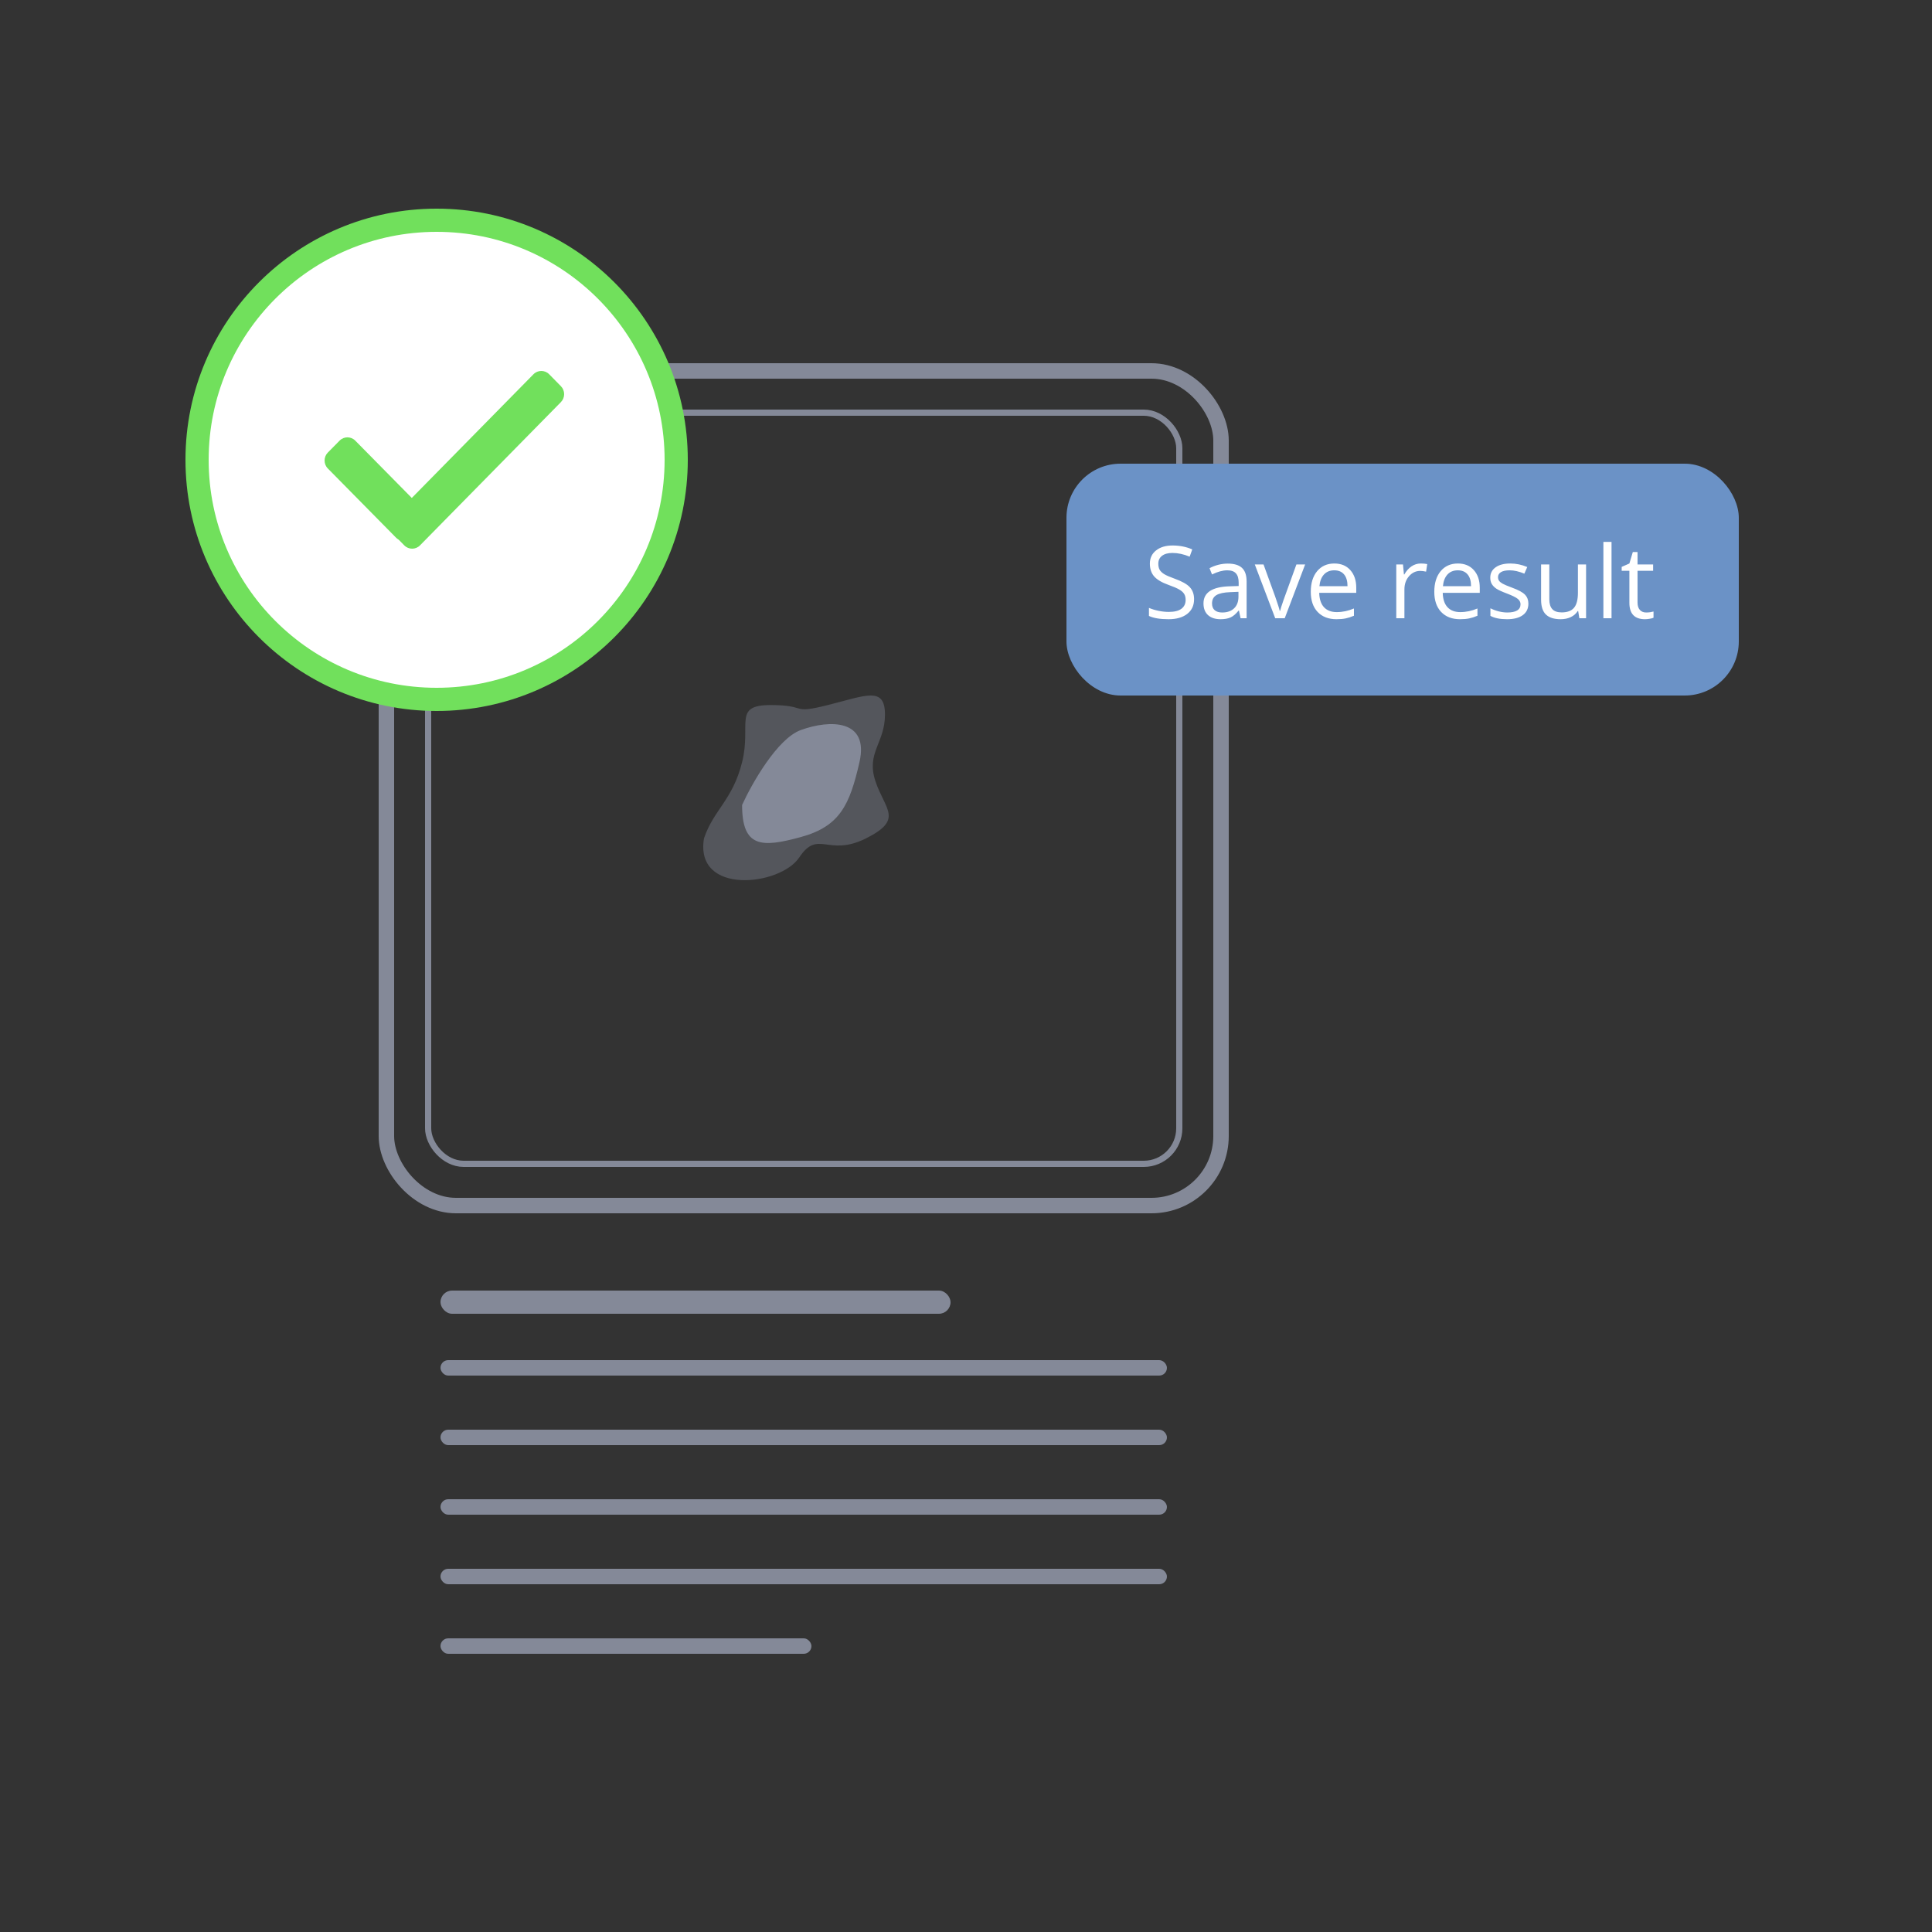 <svg width="250" height="250" viewBox="0 0 250 250" fill="none" xmlns="http://www.w3.org/2000/svg"><rect x="0" y="0" width="250" height="250" fill="#333333" stroke="none"/><path d="M103.621 94.468C100.583 95.576 97.292 101.392 96.026 104.162C96.026 109.701 98.558 109.701 103.621 108.316C108.684 106.932 109.95 104.162 111.216 98.622C112.481 93.083 107.418 93.083 103.621 94.468Z" fill="#848998"></path><path opacity="0.4" d="M96.026 98.629C94.793 103.559 92.328 104.792 91.095 108.49C89.863 115.886 100.956 114.653 103.422 110.955C105.887 107.257 107.12 110.955 112.05 108.49C116.981 106.024 114.516 104.792 113.283 101.094C112.05 97.396 114.516 96.163 114.516 92.465C114.516 88.767 112.05 90 107.12 91.233C102.189 92.465 104.654 91.233 99.724 91.233C94.793 91.233 97.258 93.698 96.026 98.629Z" fill="#848998"></path><rect x="50" y="48" width="108" height="108" rx="9" stroke="#848998" stroke-width="2"></rect><rect x="55.4" y="53.4" width="97.2" height="97.2" rx="4.6" stroke="#848998" stroke-width="0.8"></rect><circle cx="56.5" cy="59.5" r="31" fill="white" stroke="#71E05C" stroke-width="3"></circle><path d="M42.421 60.622C41.86 60.053 41.86 59.13 42.421 58.561L43.941 57.02C44.502 56.45 45.413 56.45 45.974 57.02L54.782 65.951C55.343 66.52 55.343 67.443 54.782 68.012L53.262 69.553C52.7 70.123 51.79 70.123 51.229 69.553L42.421 60.622Z" fill="#71E05C"></path><path d="M69.031 48.428C69.592 47.858 70.501 47.858 71.062 48.428L72.579 49.971C73.14 50.541 73.14 51.465 72.579 52.035L54.346 70.573C53.785 71.142 52.876 71.142 52.316 70.573L50.798 69.029C50.237 68.459 50.237 67.535 50.798 66.965L69.031 48.428Z" fill="#71E05C"></path><rect x="57" y="167" width="66" height="3" rx="1.5" fill="#848998"></rect><rect x="57" y="176" width="94" height="2" rx="1" fill="#848998"></rect><rect x="57" y="185" width="94" height="2" rx="1" fill="#848998"></rect><rect x="57" y="194" width="94" height="2" rx="1" fill="#848998"></rect><rect x="57" y="203" width="94" height="2" rx="1" fill="#848998"></rect><rect x="57" y="212" width="48" height="2" rx="1" fill="#848998"></rect><rect x="138" y="60" width="87" height="30" rx="7" fill="#6B92C6"></rect><path d="M154.513 77.531C154.513 78.347 154.216 78.984 153.624 79.441C153.032 79.898 152.228 80.127 151.212 80.127C150.112 80.127 149.265 79.985 148.673 79.702V78.661C149.054 78.822 149.468 78.948 149.917 79.041C150.366 79.135 150.81 79.181 151.25 79.181C151.969 79.181 152.511 79.046 152.875 78.775C153.239 78.5 153.421 78.119 153.421 77.632C153.421 77.311 153.355 77.048 153.224 76.845C153.097 76.638 152.881 76.447 152.577 76.274C152.276 76.1 151.817 75.904 151.199 75.684C150.336 75.375 149.718 75.009 149.346 74.585C148.978 74.162 148.793 73.61 148.793 72.929C148.793 72.213 149.062 71.644 149.6 71.221C150.137 70.798 150.848 70.586 151.732 70.586C152.655 70.586 153.503 70.756 154.278 71.094L153.941 72.034C153.175 71.712 152.431 71.551 151.707 71.551C151.136 71.551 150.689 71.674 150.368 71.919C150.046 72.165 149.885 72.505 149.885 72.941C149.885 73.263 149.944 73.528 150.063 73.735C150.181 73.938 150.38 74.126 150.66 74.3C150.943 74.469 151.375 74.657 151.955 74.865C152.928 75.212 153.597 75.584 153.96 75.982C154.329 76.38 154.513 76.896 154.513 77.531ZM160.53 80L160.321 79.01H160.27C159.923 79.446 159.576 79.742 159.229 79.898C158.886 80.051 158.457 80.127 157.94 80.127C157.251 80.127 156.709 79.949 156.315 79.594C155.926 79.238 155.731 78.733 155.731 78.077C155.731 76.672 156.855 75.935 159.102 75.868L160.283 75.83V75.398C160.283 74.852 160.164 74.45 159.927 74.192C159.694 73.93 159.32 73.798 158.804 73.798C158.224 73.798 157.568 73.976 156.836 74.332L156.512 73.525C156.855 73.339 157.229 73.193 157.636 73.087C158.046 72.982 158.457 72.929 158.867 72.929C159.697 72.929 160.31 73.113 160.708 73.481C161.11 73.849 161.311 74.439 161.311 75.252V80H160.53ZM158.15 79.257C158.806 79.257 159.32 79.078 159.692 78.718C160.069 78.358 160.257 77.855 160.257 77.207V76.579L159.204 76.623C158.366 76.653 157.761 76.784 157.388 77.017C157.02 77.245 156.836 77.603 156.836 78.089C156.836 78.47 156.95 78.76 157.179 78.959C157.411 79.158 157.735 79.257 158.15 79.257ZM165.012 80L162.371 73.043H163.501L164.999 77.169C165.338 78.134 165.536 78.76 165.596 79.048H165.646C165.693 78.824 165.839 78.36 166.084 77.658C166.334 76.951 166.891 75.413 167.754 73.043H168.884L166.243 80H165.012ZM172.94 80.127C171.912 80.127 171.099 79.814 170.502 79.188C169.91 78.561 169.614 77.692 169.614 76.579C169.614 75.457 169.889 74.566 170.439 73.906C170.993 73.246 171.736 72.916 172.667 72.916C173.539 72.916 174.229 73.204 174.736 73.779C175.244 74.351 175.498 75.106 175.498 76.045V76.712H170.706C170.727 77.529 170.932 78.149 171.321 78.572C171.715 78.995 172.267 79.207 172.978 79.207C173.727 79.207 174.468 79.05 175.2 78.737V79.676C174.827 79.837 174.474 79.951 174.14 80.019C173.81 80.091 173.41 80.127 172.94 80.127ZM172.654 73.798C172.096 73.798 171.649 73.98 171.315 74.344C170.985 74.708 170.79 75.212 170.731 75.855H174.368C174.368 75.191 174.22 74.683 173.924 74.332C173.628 73.976 173.204 73.798 172.654 73.798ZM183.852 72.916C184.16 72.916 184.438 72.941 184.683 72.992L184.537 73.97C184.249 73.906 183.995 73.874 183.775 73.874C183.213 73.874 182.73 74.103 182.328 74.56C181.93 75.017 181.731 75.586 181.731 76.268V80H180.678V73.043H181.547L181.668 74.332H181.719C181.977 73.879 182.288 73.53 182.652 73.284C183.016 73.039 183.416 72.916 183.852 72.916ZM188.923 80.127C187.895 80.127 187.083 79.814 186.486 79.188C185.893 78.561 185.597 77.692 185.597 76.579C185.597 75.457 185.872 74.566 186.422 73.906C186.977 73.246 187.719 72.916 188.65 72.916C189.522 72.916 190.212 73.204 190.72 73.779C191.228 74.351 191.481 75.106 191.481 76.045V76.712H186.689C186.71 77.529 186.915 78.149 187.305 78.572C187.698 78.995 188.25 79.207 188.961 79.207C189.71 79.207 190.451 79.05 191.183 78.737V79.676C190.811 79.837 190.457 79.951 190.123 80.019C189.793 80.091 189.393 80.127 188.923 80.127ZM188.638 73.798C188.079 73.798 187.633 73.98 187.298 74.344C186.968 74.708 186.774 75.212 186.714 75.855H190.352C190.352 75.191 190.203 74.683 189.907 74.332C189.611 73.976 189.188 73.798 188.638 73.798ZM197.772 78.102C197.772 78.749 197.531 79.249 197.048 79.6C196.566 79.951 195.889 80.127 195.017 80.127C194.095 80.127 193.375 79.981 192.859 79.689V78.711C193.193 78.881 193.551 79.014 193.932 79.111C194.317 79.209 194.687 79.257 195.042 79.257C195.593 79.257 196.016 79.171 196.312 78.997C196.608 78.819 196.756 78.551 196.756 78.191C196.756 77.92 196.638 77.689 196.401 77.499C196.168 77.304 195.711 77.076 195.03 76.814C194.382 76.572 193.921 76.363 193.646 76.185C193.375 76.003 193.172 75.798 193.037 75.569C192.905 75.341 192.84 75.068 192.84 74.751C192.84 74.183 193.07 73.737 193.532 73.411C193.993 73.081 194.626 72.916 195.43 72.916C196.179 72.916 196.911 73.068 197.626 73.373L197.251 74.23C196.553 73.942 195.921 73.798 195.354 73.798C194.854 73.798 194.478 73.877 194.224 74.033C193.97 74.19 193.843 74.406 193.843 74.681C193.843 74.867 193.889 75.026 193.982 75.157C194.08 75.288 194.234 75.413 194.446 75.531C194.657 75.65 195.064 75.821 195.665 76.045C196.49 76.346 197.046 76.648 197.334 76.953C197.626 77.258 197.772 77.641 197.772 78.102ZM200.482 73.043V77.556C200.482 78.123 200.611 78.546 200.87 78.826C201.128 79.105 201.532 79.245 202.082 79.245C202.81 79.245 203.341 79.046 203.675 78.648C204.014 78.25 204.183 77.601 204.183 76.699V73.043H205.237V80H204.367L204.215 79.067H204.158C203.942 79.41 203.641 79.672 203.256 79.854C202.875 80.036 202.44 80.127 201.949 80.127C201.102 80.127 200.468 79.926 200.044 79.524C199.625 79.122 199.416 78.479 199.416 77.594V73.043H200.482ZM208.531 80H207.478V70.123H208.531V80ZM213.013 79.257C213.199 79.257 213.379 79.245 213.552 79.219C213.726 79.19 213.863 79.16 213.965 79.13V79.936C213.851 79.992 213.681 80.036 213.457 80.07C213.237 80.108 213.038 80.127 212.86 80.127C211.515 80.127 210.842 79.418 210.842 78.001V73.862H209.845V73.354L210.842 72.916L211.286 71.431H211.896V73.043H213.914V73.862H211.896V77.956C211.896 78.375 211.995 78.697 212.194 78.921C212.393 79.145 212.666 79.257 213.013 79.257Z" fill="white"></path></svg>